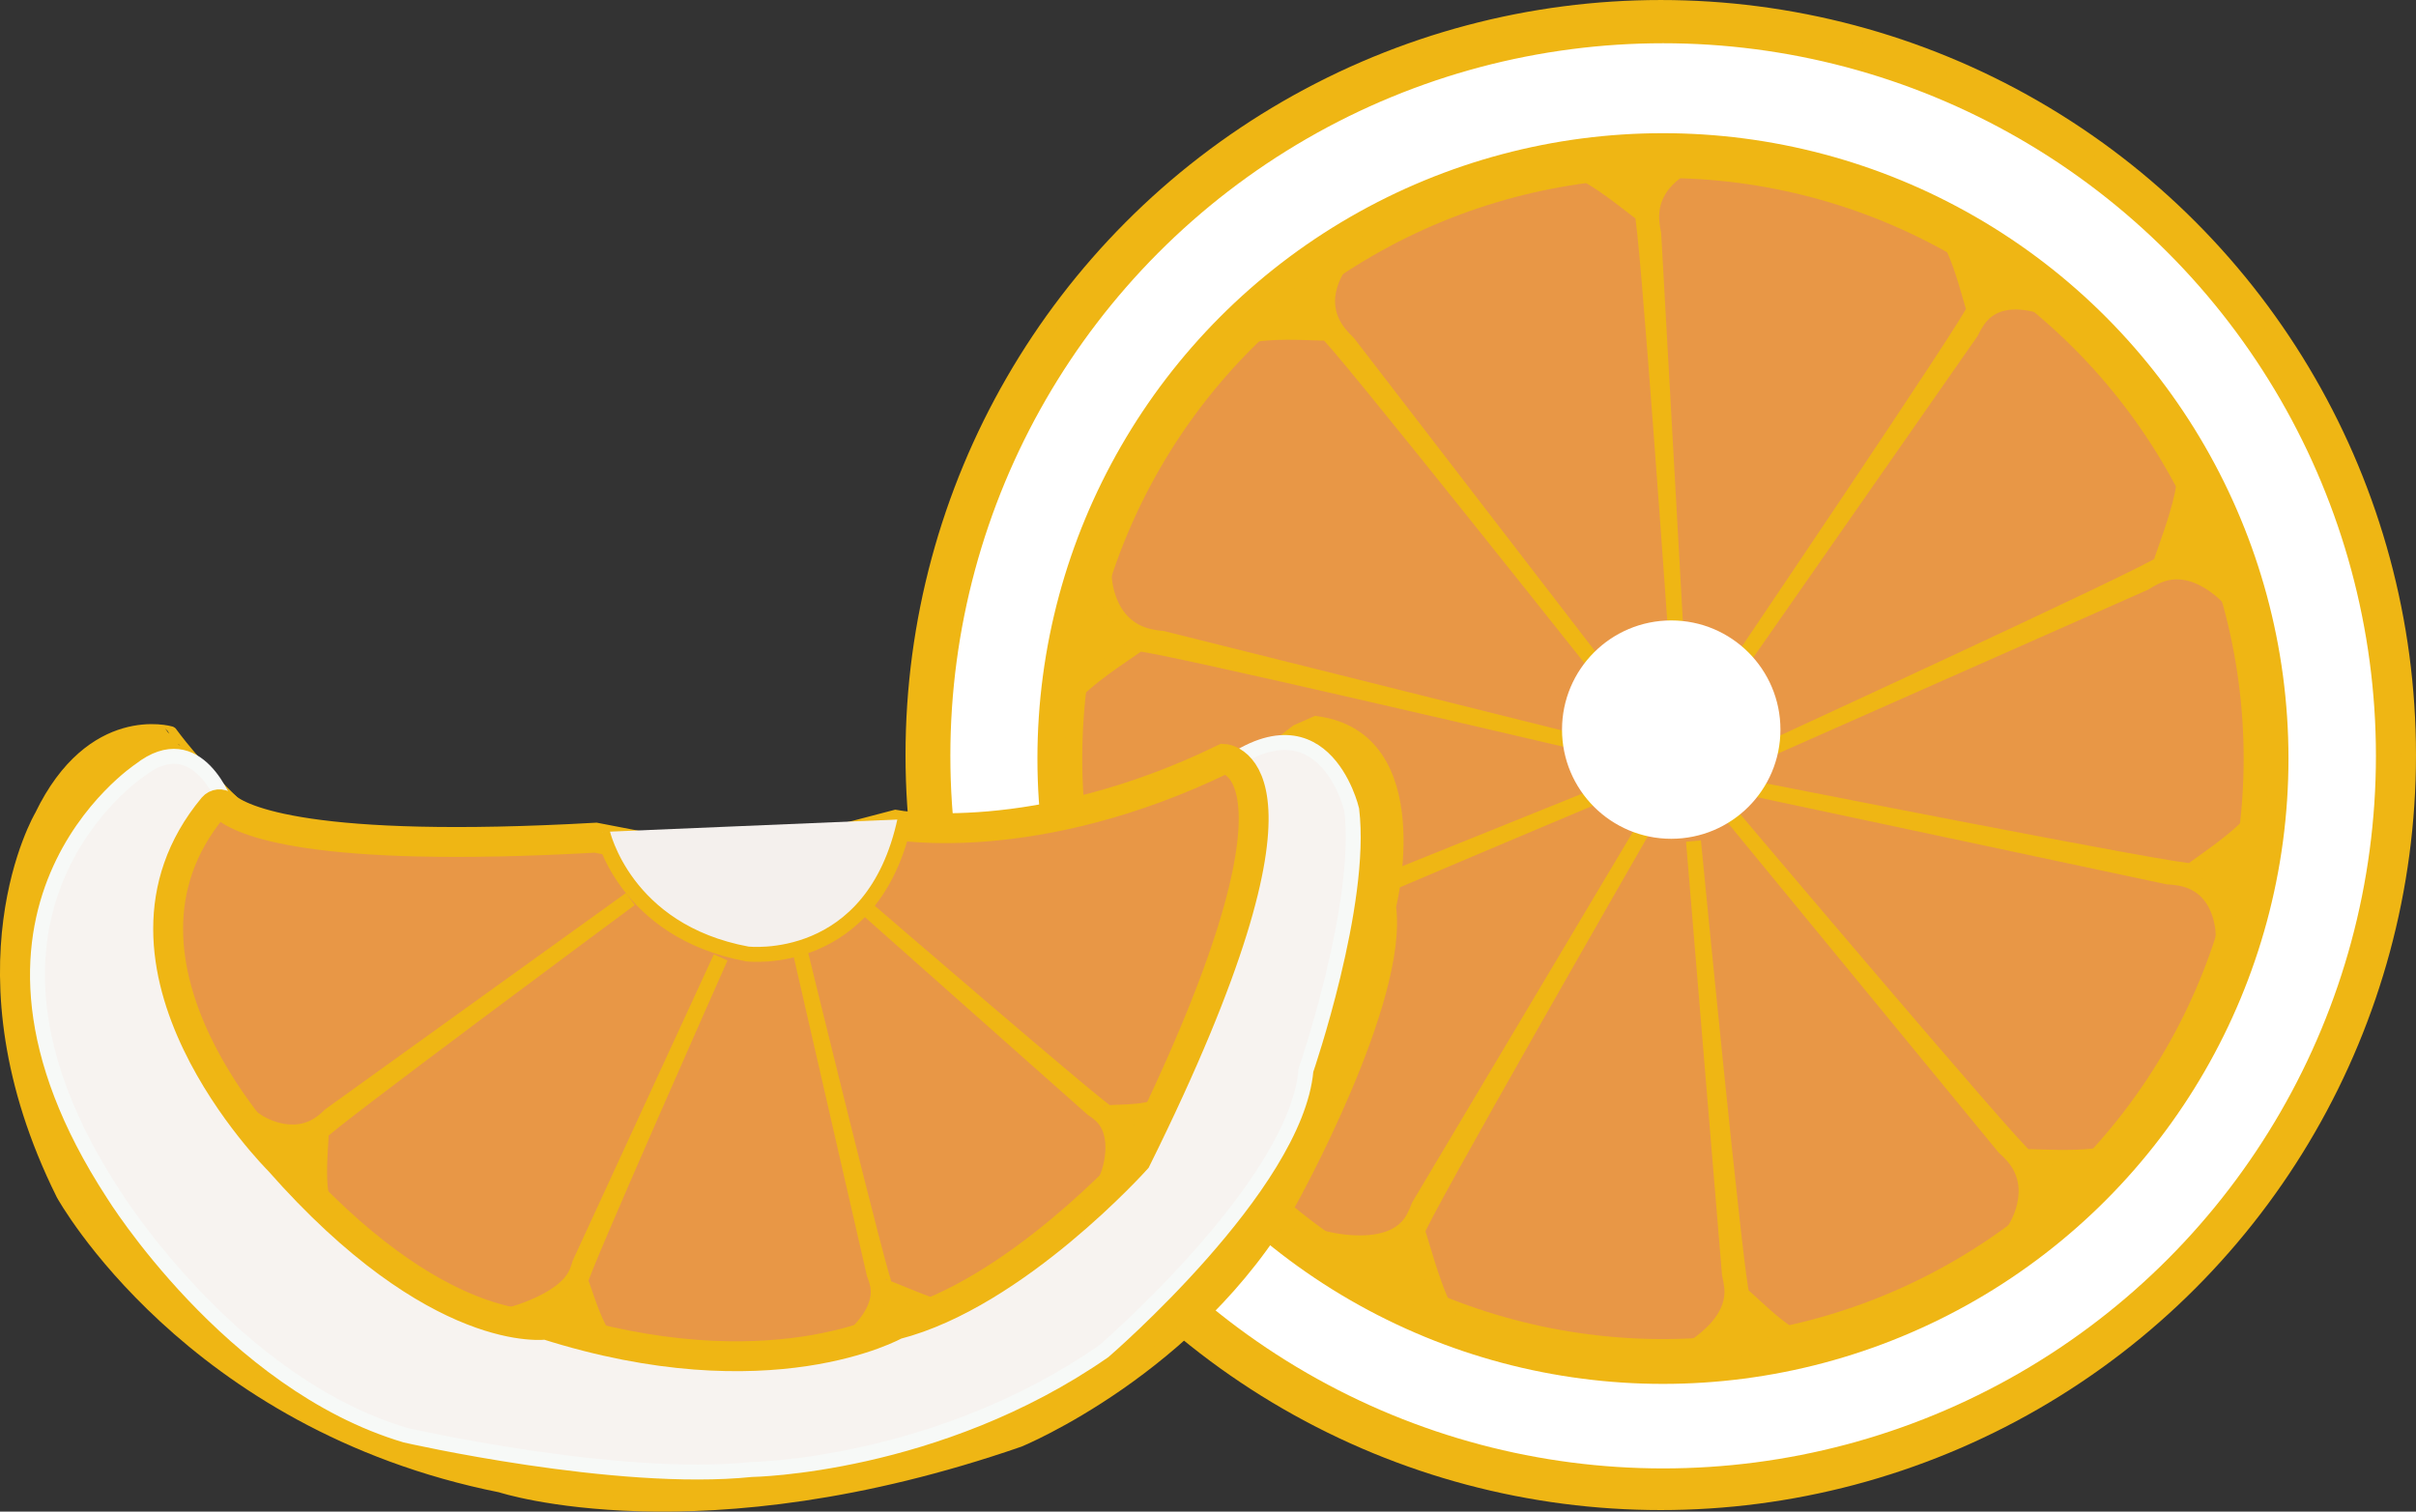<?xml version="1.0" encoding="utf-8"?>
<!-- Generator: Adobe Illustrator 26.2.1, SVG Export Plug-In . SVG Version: 6.00 Build 0)  -->
<svg version="1.1" id="Layer_2_00000094586120407299442210000003744946233102758051_"
	 xmlns="http://www.w3.org/2000/svg" xmlns:xlink="http://www.w3.org/1999/xlink" x="0px" y="0px" viewBox="0 0 516.76 323.41"
	 style="enable-background:new 0 0 516.76 323.41;" xml:space="preserve">
<rect x="0" y="0" width="516.76" height="323.41" fill="#333333" stroke="none"/>
<style type="text/css">
	.st0{fill:#EFB614;stroke:#EFB614;stroke-width:3.196;stroke-miterlimit:10;}
	.st1{fill:#FFFFFF;stroke:#FFFFFF;stroke-width:3.196;stroke-miterlimit:10;}
	.st2{fill:#E89746;stroke:#EFB614;stroke-width:9.588;stroke-miterlimit:10;}
	.st3{fill:#F7F3F0;stroke:#F7F9F7;stroke-width:3.196;stroke-miterlimit:10;}
	.st4{fill:#E89746;stroke:#EFB614;stroke-width:6.392;stroke-miterlimit:10;}
	.st5{fill:#F4F0ED;stroke:#EFB614;stroke-width:3.196;stroke-miterlimit:10;}
</style>
<path class="st0" d="M251.09,226.73c-4.29-2.36,3.73-20.71,3.72-21.81c-0.01-1.09,92.97-40.14,92.97-40.14l-89.45,36.09
	c-0.84,0.51-1.67,0.93-2.49,1.29c-8.95,3.9-15.45-4.72-15.45-4.72L251.09,226.73z"/>
<g>
	<circle class="st0" cx="355.22" cy="161.54" r="159.94"/>
	<circle class="st1" cx="355.73" cy="161.71" r="150.86"/>
	<circle class="st2" cx="355.69" cy="162.29" r="129"/>
	<path class="st0" d="M313.26,284.42c-4.67,0.49-9.41-19.98-10.07-20.91s48.69-86.8,48.69-86.8l-48.4,81.26
		c-0.34,0.93-0.72,1.78-1.14,2.57c-4.53,8.6-19.55,4.31-19.55,4.31L313.26,284.42z"/>
	<path class="st0" d="M388.33,286.59c-3.43,3.18-14.66-9.16-15.68-9.49s-10.43-97.14-10.43-97.14l7.69,92.68
		c0.23,0.93,0.38,1.81,0.48,2.66c1.04,9.36-11.98,15.1-11.98,15.1L388.33,286.59z"/>
	<path class="st0" d="M454.27,244.4c-0.87,4.69-19.93,2.77-20.92,3.11s-64-74.23-64-74.23l59.28,72.18
		c0.71,0.63,1.34,1.27,1.91,1.92c6.19,7.14,0.28,15.77,0.28,15.77L454.27,244.4z"/>
	<path class="st0" d="M483.54,171.26c1.92,4.25-14.07,14.1-14.73,14.99c-0.66,0.89-97.34-18.25-97.34-18.25l92.1,19.6
		c0.97,0.05,1.88,0.16,2.73,0.31c9.39,1.73,9.22,12.24,9.22,12.24L483.54,171.26z"/>
	<path class="st0" d="M466.13,98.36c4.07,2.31-3.95,21.09-3.96,22.2S372.32,163,372.32,163l86.4-38.26
		c0.82-0.53,1.62-0.98,2.41-1.35c8.65-4.12,16.43,5.45,16.43,5.45L466.13,98.36z"/>
	<path class="st0" d="M413.02,48.09c4.89-0.72,8.59,17.25,9.22,18.04c0.62,0.79-54.57,82.28-54.57,82.28l53.93-77.32
		c0.41-0.85,0.86-1.64,1.34-2.36c5.23-7.95,17.08-1.92,17.08-1.92L413.02,48.09z"/>
	<path class="st0" d="M247,231.34c-4.29-2.36,3.73-20.71,3.72-21.81c-0.01-1.09,92.97-40.14,92.97-40.14l-89.45,36.09
		c-0.84,0.51-1.67,0.93-2.49,1.29c-8.95,3.9-15.45-4.72-15.45-4.72L247,231.34z"/>
	<path class="st0" d="M332.86,36.17c3.4-3.23,17.35,9.23,18.32,9.53c0.98,0.3,7.65,95.82,7.65,95.82l-5.11-91.47
		c-0.2-0.91-0.33-1.78-0.4-2.62c-0.77-9.23,8.89-12.71,8.89-12.71L332.86,36.17z"/>
	<path class="st0" d="M263.13,74.47c0.85-4.94,19.65-2.89,20.62-3.24s63.24,78.28,63.24,78.28L288.41,73.4
		c-0.7-0.66-1.33-1.34-1.88-2.03c-6.12-7.52,0.62-15.44,0.62-15.44L263.13,74.47z"/>
	<path class="st0" d="M227.63,153.26c-2.08-4.43,15.19-14.57,15.83-15.46c0.64-0.89,98.81,22.17,98.81,22.17l-93.58-23.38
		c-0.98-0.08-1.9-0.23-2.77-0.42c-9.53-2.11-9.73-12.9-9.73-12.9L227.63,153.26z"/>
</g>
<circle class="st1" cx="357.46" cy="156.1" r="21.76"/>
<g>
	<path class="st0" d="M277.49,156.57l4.01-1.77c24.48,3.26,15.5,39.17,15.5,39.17c2.72,20.13-21.22,63.11-21.22,63.11
		c-20.52,35.63-57.86,50.93-57.86,50.93c-68.34,23.66-110.77,9.72-110.77,9.72c-66.64-13.33-93.57-62.29-93.57-62.29
		c-23.94-48.14-4.62-80.79-4.62-80.79c10.88-22.58,27.47-17.68,27.47-17.68S121.09,278.16,277.49,156.57z"/>
	<path class="st3" d="M258.93,166.43c23.9-20.36,30.19,6.8,30.19,6.8c2.45,20.13-9.79,55.76-9.79,55.76
		c-2.18,24.75-43.25,60.11-43.25,60.11c-35.63,24.75-75.35,25.3-75.35,25.3c-28.83,2.99-73.99-7.34-73.99-7.34
		c-37.54-11.15-62.56-51.68-62.56-51.68c-39.44-60.66,5.71-90.58,5.71-90.58c12.51-9.79,18.5,7.62,18.5,7.62
		S139.52,268.16,258.93,166.43z"/>
	<path class="st4" d="M48.02,172.48c3.49,3.1,18.23,10.18,79.39,6.74l31.01,5.98l33.18-8.7c0,0,29.92,5.44,70.18-14.14
		c0,0,23.12,1.09-18.77,85.68c0,0-25.84,28.83-51.41,35.36c0,0-26.93,15.23-74.8,0c0,0-23.12,3.54-57.12-35.09
		c0,0-42.12-41.86-14.09-75.6C46.2,171.98,47.32,171.86,48.02,172.48z"/>
	<path class="st0" d="M70.9,259.26c-4.07-0.81-1.95-16.13-2.22-16.93c-0.27-0.81,66.14-49.98,66.14-49.98l-64.24,46.22
		c-0.56,0.56-1.14,1.06-1.72,1.5c-6.36,4.84-13.74-0.11-13.74-0.11L70.9,259.26z"/>
	<path class="st0" d="M248.8,235.05c0.07,3.41-11.17,2.7-11.77,3.06c-0.6,0.36-52.15-44.13-52.15-44.13l48.77,43.28
		c0.55,0.35,1.06,0.72,1.51,1.11c5.04,4.24,1.94,12.73,1.94,12.73L248.8,235.05z"/>
	<path class="st0" d="M202.01,279.38c2.64,2.64-11.8-3.88-12.57-3.94S171,202.94,171,202.94l15.96,69.59
		c0.27,0.67,0.48,1.32,0.64,1.95c1.8,6.98-7.09,13.05-7.09,13.05S201.19,278.57,202.01,279.38z"/>
	<path class="st0" d="M131.84,287.5c-3.58,1.13-7.09-12.79-7.66-13.33c-0.57-0.53,29.96-69.32,29.96-69.32l-30.15,65.45
		c-0.2,0.7-0.43,1.35-0.69,1.96c-2.87,6.69-16.22,9.57-16.22,9.57L131.84,287.5z"/>
	<path class="st5" d="M128.84,177.99c0,0,4.62,21.22,31.01,26.11c0,0,26.93,3.26,33.73-28.83"/>
</g>
</svg>
